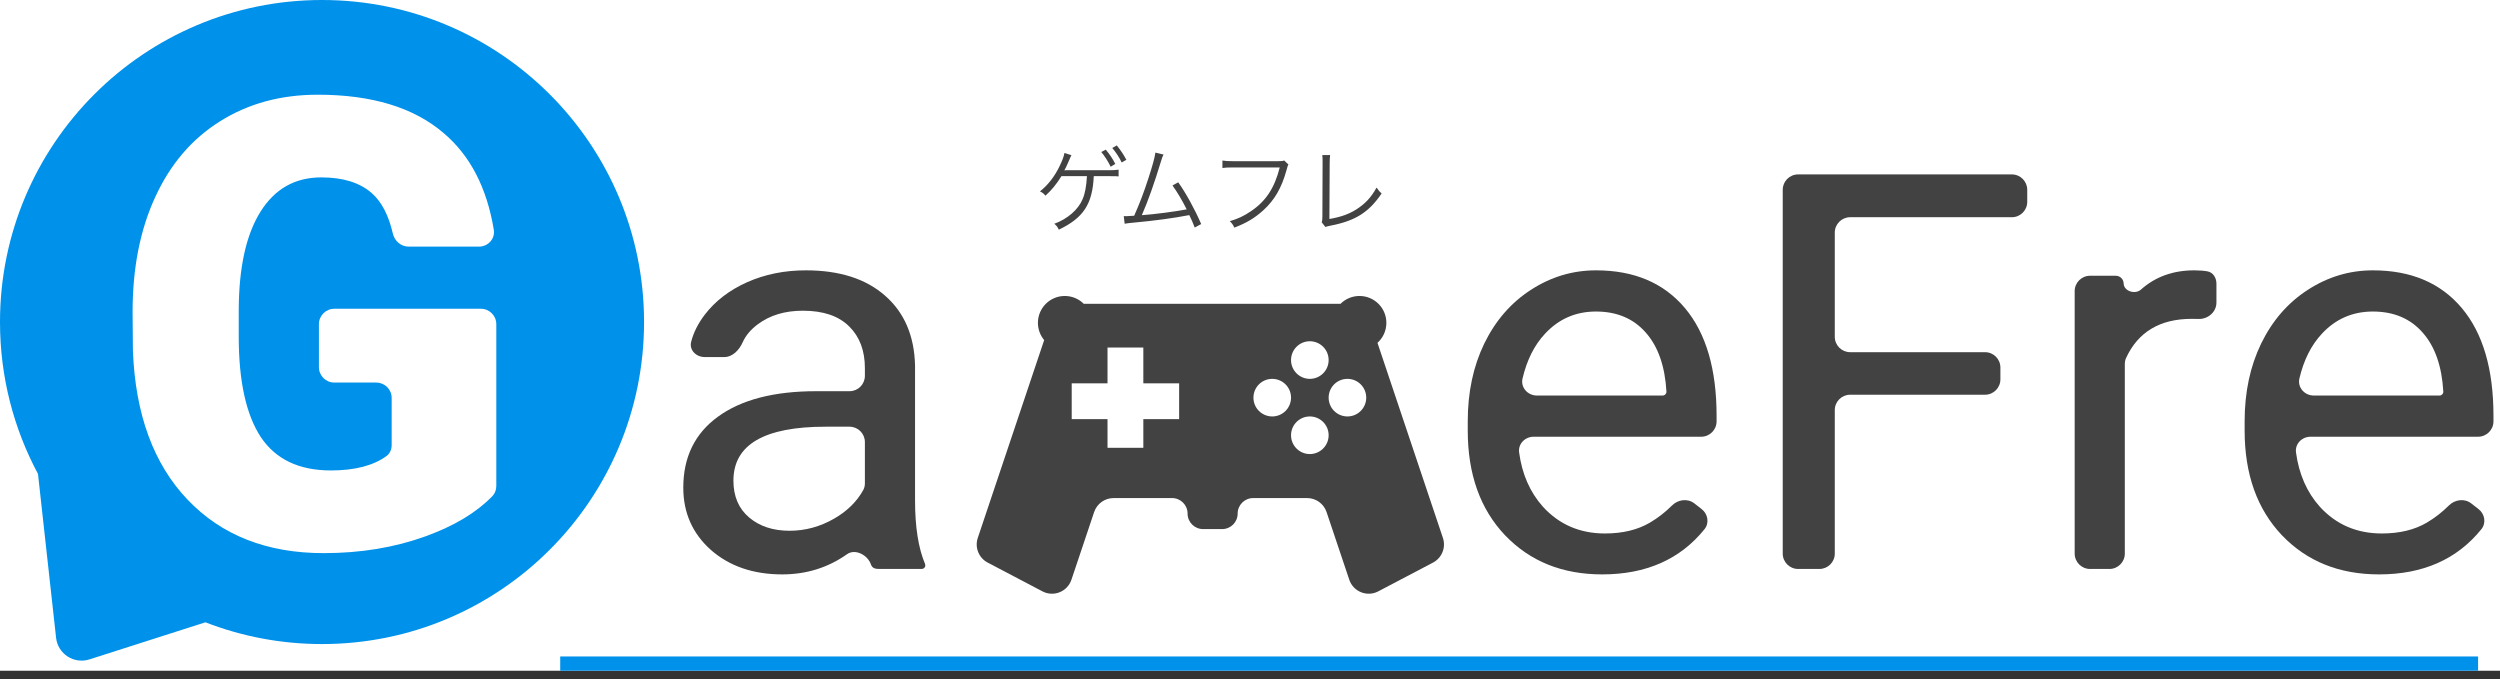 <svg width="162" height="44" viewBox="0 0 162 44" fill="none" xmlns="http://www.w3.org/2000/svg">
<rect x="0" y="0" width="162" height="44" fill="#333333" stroke="none"/>
<g clip-path="url(#clip0)">
<rect width="162" height="43.463" fill="white"/>
<path fill-rule="evenodd" clip-rule="evenodd" d="M20.867 41.735C32.392 41.735 41.735 32.392 41.735 20.867C41.735 9.343 32.392 0 20.867 0C9.343 0 0 9.343 0 20.867C0 24.427 0.891 27.777 2.462 30.709L3.634 41.329C3.749 42.373 4.792 43.049 5.792 42.73L13.311 40.325C15.654 41.235 18.202 41.735 20.867 41.735Z" fill="#0091EA"/>
<path d="M32.16 31.499C32.16 31.741 32.074 31.976 31.906 32.15C30.875 33.214 29.433 34.081 27.582 34.751C25.573 35.479 23.37 35.843 20.975 35.843C17.292 35.843 14.349 34.685 12.147 32.37C9.945 30.055 8.766 26.834 8.612 22.707L8.592 20.206C8.592 17.362 9.082 14.882 10.06 12.765C11.039 10.635 12.437 9.001 14.252 7.864C16.081 6.713 18.193 6.137 20.589 6.137C24.092 6.137 26.809 6.964 28.741 8.618C30.463 10.07 31.549 12.161 31.998 14.889C32.094 15.47 31.63 15.98 31.041 15.98H26.475C25.98 15.98 25.566 15.613 25.455 15.13C25.184 13.955 24.734 13.087 24.105 12.527C23.332 11.839 22.237 11.495 20.82 11.495C19.121 11.495 17.807 12.236 16.88 13.718C15.952 15.199 15.482 17.316 15.47 20.067V21.814C15.47 24.698 15.946 26.867 16.899 28.322C17.865 29.764 19.378 30.485 21.439 30.485C22.989 30.485 24.192 30.173 25.046 29.55C25.269 29.387 25.38 29.118 25.38 28.842V25.787C25.38 25.236 24.933 24.79 24.383 24.79H21.663C21.112 24.79 20.666 24.344 20.666 23.793V21.005C20.666 20.454 21.112 20.008 21.663 20.008H31.163C31.714 20.008 32.16 20.454 32.16 21.005V31.499Z" fill="white"/>
<path d="M71.744 11.413C72.211 11.419 72.241 11.419 72.306 11.419C72.33 11.419 72.402 11.425 72.486 11.431V10.995C72.259 11.025 72.133 11.031 71.75 11.031H69.094C69.023 11.037 69.023 11.037 68.969 11.037C69.041 10.923 69.088 10.827 69.28 10.385C69.37 10.175 69.37 10.163 69.429 10.056L68.975 9.912C68.939 10.127 68.861 10.349 68.67 10.749C68.347 11.431 67.892 12.011 67.39 12.4C67.575 12.496 67.641 12.55 67.743 12.681C68.138 12.329 68.46 11.934 68.784 11.413H70.434C70.398 12.065 70.303 12.568 70.153 12.903C69.878 13.579 69.166 14.195 68.317 14.5C68.46 14.613 68.532 14.709 68.61 14.883C70.213 14.117 70.793 13.226 70.877 11.413H71.744ZM71.361 9.852C71.535 10.038 71.822 10.486 71.972 10.803L72.271 10.624C72.091 10.271 71.924 10.02 71.654 9.697L71.361 9.852ZM72.073 9.589C72.306 9.858 72.558 10.241 72.683 10.528L72.988 10.355C72.785 9.978 72.635 9.757 72.366 9.422L72.073 9.589ZM74.87 9.888C74.823 10.229 74.691 10.708 74.398 11.611C74.105 12.508 73.865 13.142 73.495 13.979C73.357 13.991 73.028 14.009 72.986 14.009C72.956 14.009 72.956 14.009 72.819 14.003L72.879 14.5C72.992 14.476 73.16 14.452 73.387 14.434C74.87 14.296 76.061 14.135 77.066 13.938C77.203 14.213 77.287 14.404 77.418 14.745L77.837 14.518C77.424 13.555 76.826 12.472 76.348 11.814L75.977 12.018C76.27 12.424 76.581 12.939 76.898 13.567C76.192 13.704 74.787 13.89 73.991 13.944C74.392 13.028 74.799 11.88 75.235 10.444C75.295 10.247 75.337 10.127 75.397 10.014L74.87 9.888ZM83.214 10.397C83.113 10.438 83.071 10.444 82.831 10.444H79.889C79.56 10.444 79.44 10.438 79.213 10.403V10.887C79.41 10.857 79.578 10.851 79.883 10.851H82.927C82.586 12.191 82.024 13.046 81.043 13.698C80.582 14.009 80.23 14.171 79.691 14.332C79.847 14.488 79.895 14.554 79.984 14.751C80.792 14.44 81.306 14.129 81.862 13.627C82.592 12.963 83.047 12.179 83.364 11.031C83.448 10.726 83.448 10.726 83.489 10.66L83.214 10.397ZM85.684 10.05C85.697 10.181 85.703 10.253 85.703 10.373V10.594L85.691 14.021C85.691 14.243 85.678 14.308 85.649 14.41L85.888 14.709C85.972 14.673 86.001 14.667 86.235 14.619C87.832 14.308 88.711 13.752 89.531 12.532C89.387 12.412 89.351 12.364 89.201 12.155C88.855 12.789 88.454 13.22 87.856 13.591C87.377 13.89 86.833 14.075 86.145 14.189L86.163 10.582C86.163 10.331 86.175 10.175 86.193 10.05H85.684Z" fill="#424242"/>
<path fill-rule="evenodd" clip-rule="evenodd" d="M86.866 19.687H70.228C69.912 19.373 69.478 19.179 68.998 19.179C68.036 19.179 67.257 19.959 67.257 20.921C67.257 21.346 67.409 21.735 67.662 22.038L63.36 34.857C63.153 35.475 63.425 36.153 64.002 36.456L67.551 38.32C68.275 38.701 69.169 38.342 69.429 37.566L70.9 33.181C71.082 32.64 71.589 32.275 72.16 32.275H75.95C76.505 32.275 76.955 32.725 76.955 33.28C76.955 33.835 77.405 34.285 77.96 34.285H79.195C79.751 34.285 80.2 33.835 80.2 33.28C80.2 32.725 80.65 32.275 81.206 32.275H84.701C85.272 32.275 85.78 32.64 85.961 33.181L87.433 37.566C87.693 38.342 88.586 38.701 89.311 38.32L92.859 36.456C93.437 36.153 93.709 35.475 93.501 34.857L89.26 22.216C89.614 21.898 89.837 21.435 89.837 20.921C89.837 19.959 89.057 19.179 88.095 19.179C87.616 19.179 87.181 19.373 86.866 19.687ZM74.088 22.52V24.84H76.408V27.16H74.088V29.017H71.767V27.16H69.447V24.84H71.767V22.52H74.088ZM86.096 23.332C86.096 24.004 85.55 24.55 84.877 24.55C84.205 24.55 83.659 24.004 83.659 23.332C83.659 22.659 84.205 22.113 84.877 22.113C85.55 22.113 86.096 22.659 86.096 23.332ZM82.441 26.986C83.114 26.986 83.659 26.441 83.659 25.768C83.659 25.095 83.114 24.55 82.441 24.55C81.768 24.55 81.223 25.095 81.223 25.768C81.223 26.441 81.768 26.986 82.441 26.986ZM86.096 28.204C86.096 28.877 85.55 29.423 84.877 29.423C84.205 29.423 83.659 28.877 83.659 28.204C83.659 27.532 84.205 26.986 84.877 26.986C85.55 26.986 86.096 27.532 86.096 28.204ZM87.314 26.986C87.987 26.986 88.532 26.441 88.532 25.768C88.532 25.095 87.987 24.55 87.314 24.55C86.641 24.55 86.096 25.095 86.096 25.768C86.096 26.441 86.641 26.986 87.314 26.986Z" fill="#424242"/>
<path d="M57.023 36.869C56.736 36.869 56.525 36.841 56.433 36.569C56.228 35.964 55.416 35.54 54.895 35.908C53.656 36.783 52.254 37.221 50.688 37.221C48.815 37.221 47.275 36.694 46.069 35.64C44.874 34.575 44.277 33.228 44.277 31.601C44.277 29.623 45.026 28.089 46.525 27C48.036 25.9 50.155 25.35 52.884 25.35H55.049C55.599 25.35 56.045 24.903 56.045 24.353V23.857C56.045 22.722 55.706 21.82 55.027 21.153C54.347 20.474 53.346 20.134 52.023 20.134C50.864 20.134 49.892 20.427 49.107 21.012C48.647 21.355 48.322 21.741 48.132 22.168C47.908 22.671 47.484 23.137 46.934 23.137H45.66C45.11 23.137 44.651 22.684 44.787 22.151C44.939 21.552 45.232 20.967 45.664 20.398C46.344 19.508 47.257 18.806 48.405 18.291C49.564 17.775 50.834 17.518 52.216 17.518C54.406 17.518 56.122 18.068 57.363 19.169C58.604 20.257 59.248 21.762 59.295 23.681V32.426C59.295 34.146 59.511 35.519 59.944 36.544C59.956 36.574 59.962 36.605 59.962 36.636C59.962 36.765 59.858 36.869 59.73 36.869H57.023ZM51.162 34.393C52.181 34.393 53.147 34.13 54.061 33.603C54.899 33.119 55.526 32.502 55.94 31.752C56.013 31.62 56.045 31.47 56.045 31.319V28.647C56.045 28.096 55.599 27.65 55.049 27.65H53.499C49.517 27.65 47.526 28.815 47.526 31.145C47.526 32.163 47.866 32.959 48.545 33.533C49.224 34.106 50.097 34.393 51.162 34.393Z" fill="#424242"/>
<path d="M103.823 37.221C101.246 37.221 99.15 36.378 97.534 34.692C95.918 32.994 95.11 30.729 95.11 27.896V27.299C95.11 25.414 95.468 23.734 96.182 22.259C96.908 20.772 97.915 19.613 99.203 18.782C100.503 17.939 101.908 17.518 103.419 17.518C105.89 17.518 107.81 18.331 109.18 19.959C110.55 21.586 111.235 23.916 111.235 26.948V27.303C111.235 27.854 110.789 28.3 110.238 28.3H99.382C98.822 28.3 98.364 28.763 98.439 29.318C98.629 30.73 99.147 31.907 99.993 32.848C101.047 33.995 102.382 34.569 103.998 34.569C105.146 34.569 106.118 34.335 106.914 33.867C107.433 33.561 107.91 33.191 108.345 32.756C108.735 32.366 109.358 32.281 109.794 32.62L110.266 32.988C110.675 33.306 110.777 33.889 110.452 34.292C108.878 36.244 106.668 37.221 103.823 37.221ZM103.419 20.187C102.107 20.187 101.006 20.667 100.116 21.627C99.428 22.361 98.943 23.326 98.661 24.522C98.523 25.104 98.993 25.631 99.592 25.631H107.74C107.876 25.631 107.986 25.521 107.986 25.385C107.892 23.734 107.447 22.458 106.651 21.557C105.854 20.644 104.777 20.187 103.419 20.187Z" fill="#424242"/>
<path d="M129.626 24.581C129.626 25.132 129.18 25.578 128.629 25.578H119.89C119.34 25.578 118.894 26.024 118.894 26.575V35.872C118.894 36.423 118.447 36.869 117.897 36.869H116.518C115.967 36.869 115.521 36.423 115.521 35.872V12.298C115.521 11.748 115.967 11.302 116.518 11.302H130.368C130.919 11.302 131.365 11.748 131.365 12.298V13.079C131.365 13.63 130.919 14.076 130.368 14.076H119.89C119.34 14.076 118.894 14.522 118.894 15.073V21.824C118.894 22.375 119.34 22.821 119.89 22.821H128.629C129.18 22.821 129.626 23.267 129.626 23.818V24.581Z" fill="#424242"/>
<path d="M143.625 19.607C143.625 20.223 143.071 20.692 142.455 20.669C142.315 20.664 142.172 20.661 142.027 20.661C139.969 20.661 138.55 21.507 137.769 23.199C137.714 23.32 137.688 23.451 137.688 23.584V35.872C137.688 36.423 137.242 36.869 136.691 36.869H135.436C134.885 36.869 134.439 36.423 134.439 35.872V18.866C134.439 18.315 134.885 17.869 135.436 17.869H137.102C137.379 17.869 137.606 18.09 137.612 18.367C137.625 18.873 138.357 19.1 138.735 18.763C139.667 17.933 140.817 17.518 142.185 17.518C142.51 17.518 142.794 17.54 143.039 17.583C143.41 17.648 143.625 18.002 143.625 18.38V19.607Z" fill="#424242"/>
<path d="M154.164 37.221C151.588 37.221 149.492 36.378 147.876 34.692C146.26 32.994 145.452 30.729 145.452 27.896V27.299C145.452 25.414 145.809 23.734 146.524 22.259C147.25 20.772 148.257 19.613 149.545 18.782C150.845 17.939 152.25 17.518 153.76 17.518C156.231 17.518 158.152 18.331 159.522 19.959C160.892 21.586 161.577 23.916 161.577 26.948V27.303C161.577 27.854 161.131 28.3 160.58 28.3H149.724C149.163 28.3 148.706 28.763 148.781 29.318C148.971 30.73 149.489 31.907 150.335 32.848C151.389 33.995 152.724 34.569 154.34 34.569C155.488 34.569 156.46 34.335 157.256 33.867C157.775 33.561 158.252 33.191 158.687 32.756C159.077 32.366 159.7 32.281 160.135 32.62L160.608 32.988C161.017 33.306 161.119 33.889 160.794 34.292C159.219 36.244 157.009 37.221 154.164 37.221ZM153.76 20.187C152.449 20.187 151.348 20.667 150.458 21.627C149.77 22.361 149.284 23.326 149.002 24.522C148.865 25.104 149.335 25.631 149.933 25.631H158.081C158.217 25.631 158.327 25.521 158.327 25.385C158.234 23.734 157.789 22.458 156.992 21.557C156.196 20.644 155.119 20.187 153.76 20.187Z" fill="#424242"/>
<line x1="36.302" y1="43.036" x2="160.58" y2="43.036" stroke="#0091EA" stroke-width="0.997"/>
</g>
<defs>
<clipPath id="clip0">
<rect width="162" height="43.463" fill="white"/>
</clipPath>
</defs>
</svg>
